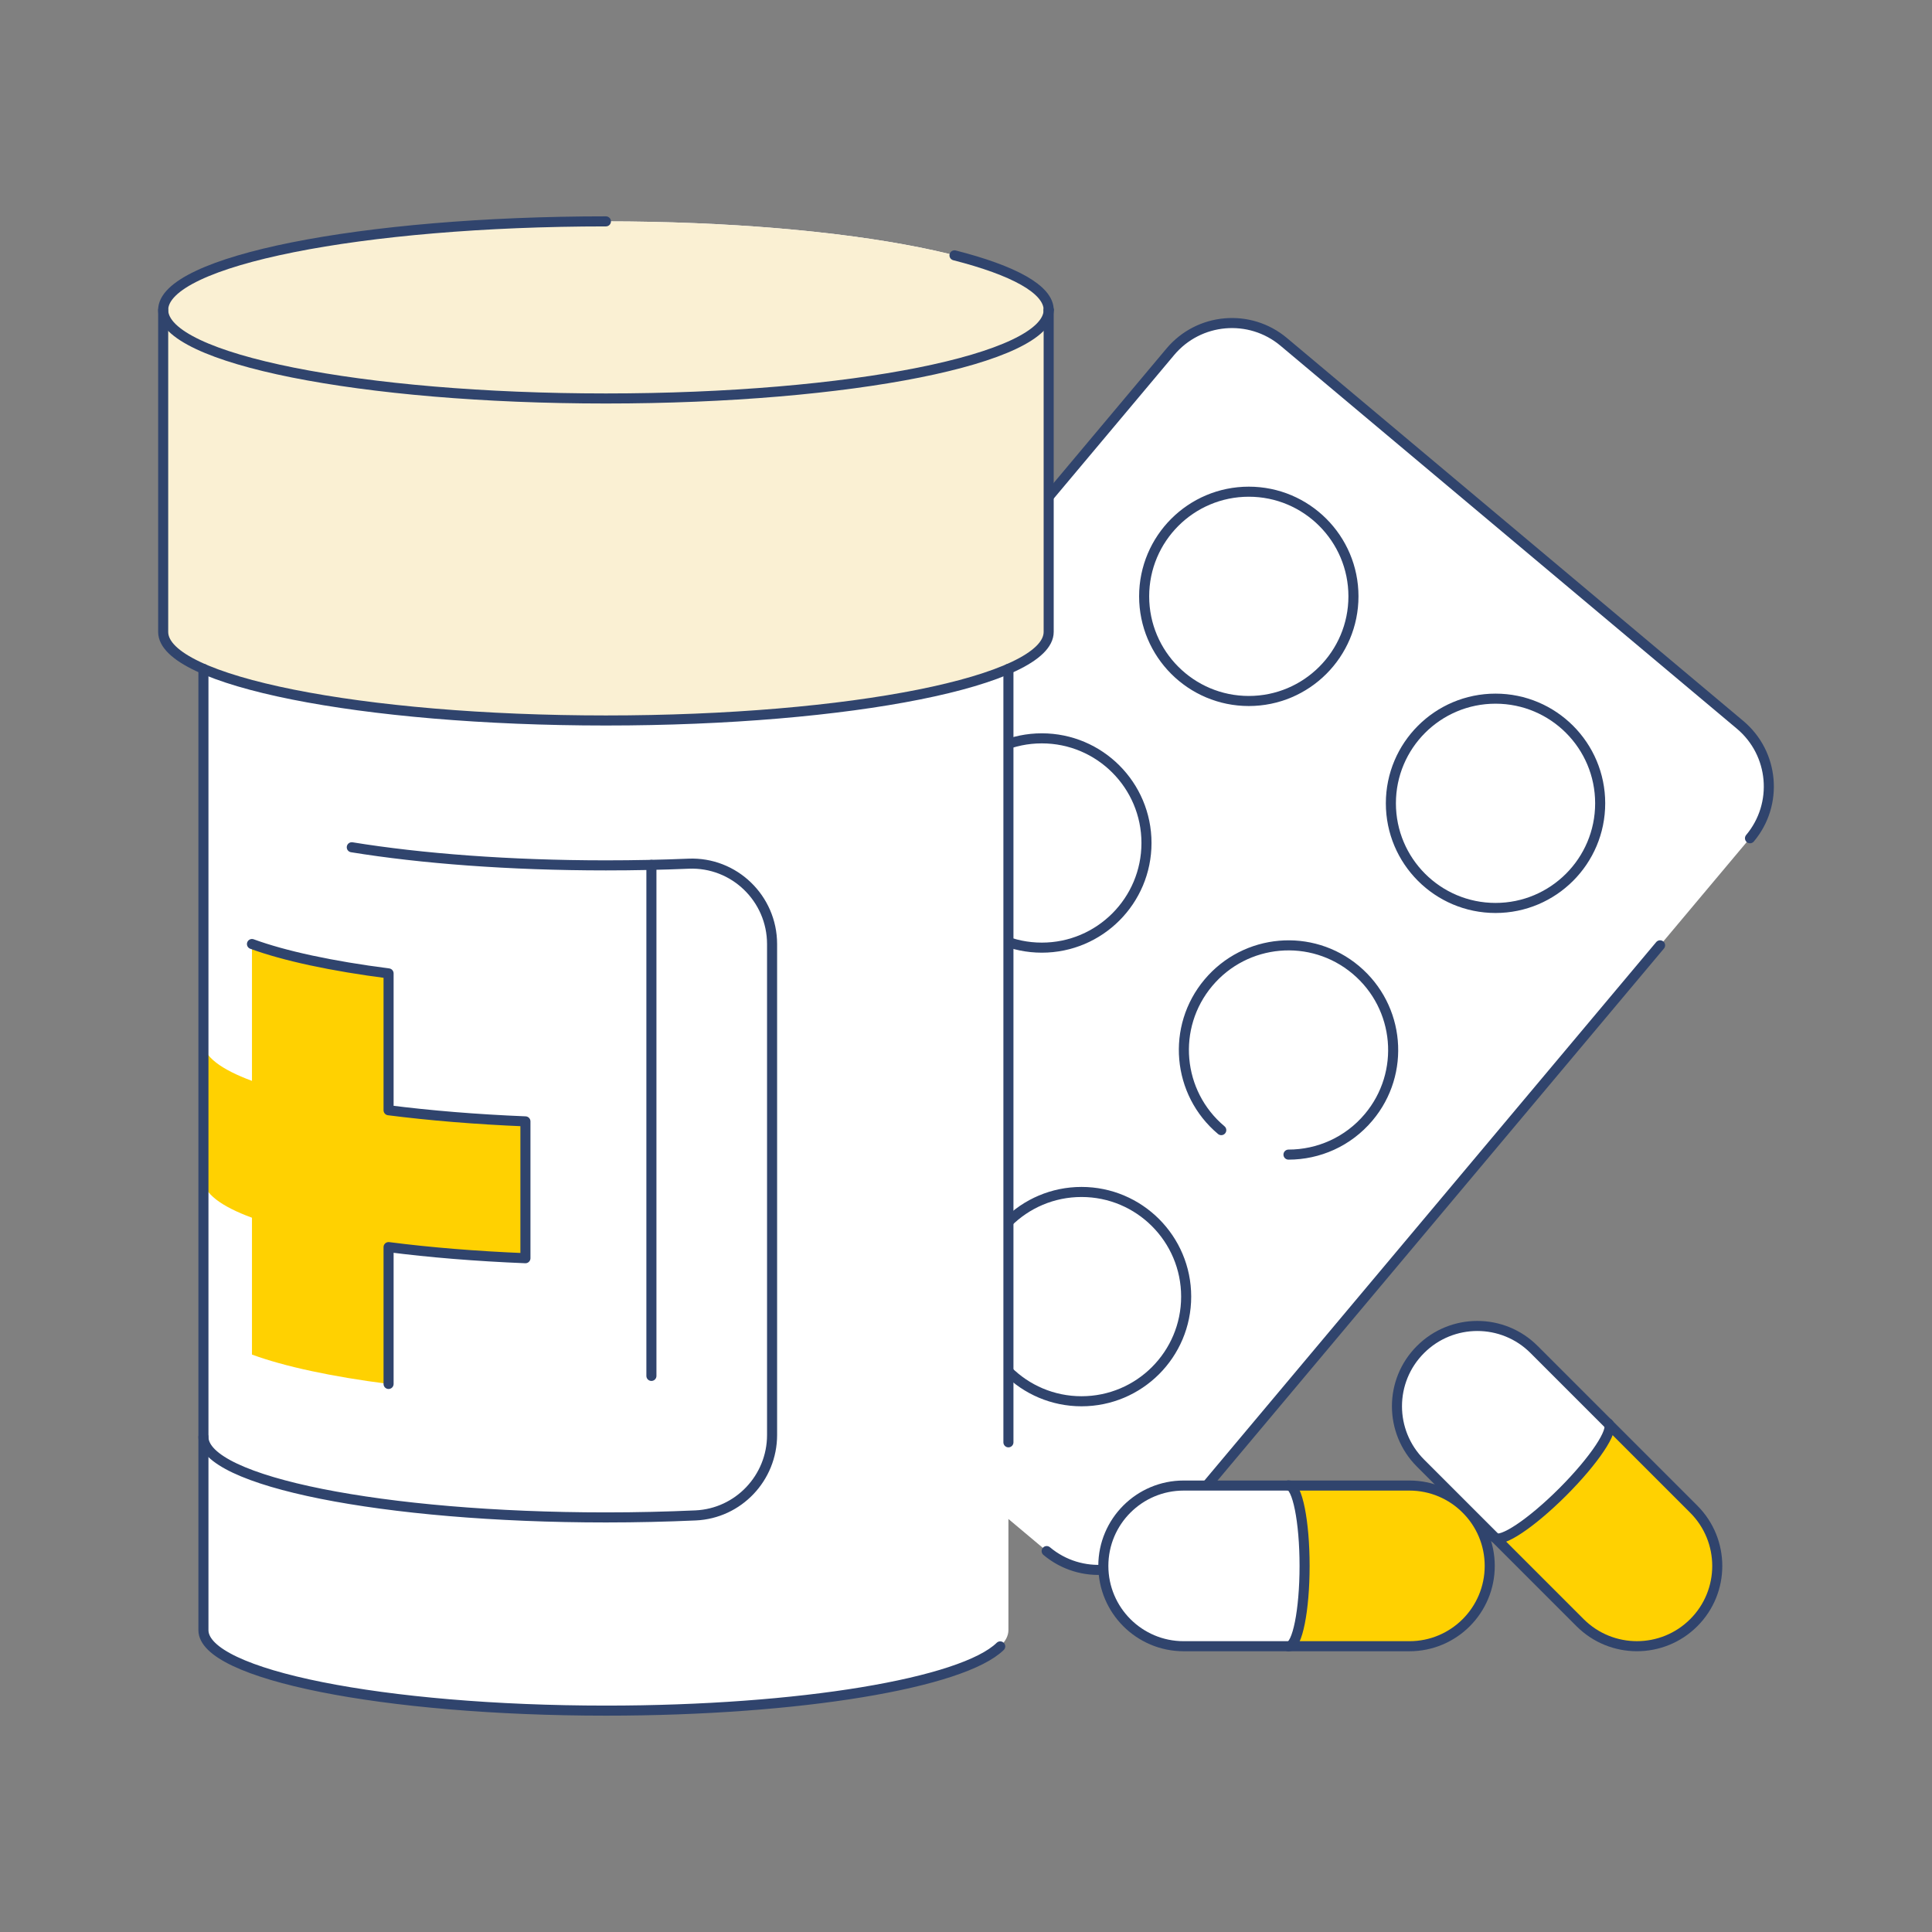<svg width="768" height="768" viewBox="0 0 768 768" fill="none" xmlns="http://www.w3.org/2000/svg">
<rect x="0" y="0" width="768" height="768" fill="#808080" stroke="none"/>
<path d="M416.064 616.576L234.656 464.352C221.12 452.992 219.36 432.8 230.72 419.264L465.216 139.808C476.576 126.272 496.768 124.512 510.304 135.872L691.712 288.096C705.248 299.456 707.008 319.648 695.648 333.184L461.152 612.64C449.792 626.176 429.6 627.936 416.064 616.576Z" fill="white"/>
<path d="M594.496 360.928C617.471 360.928 636.096 342.303 636.096 319.328C636.096 296.353 617.471 277.728 594.496 277.728C571.521 277.728 552.896 296.353 552.896 319.328C552.896 342.303 571.521 360.928 594.496 360.928Z" stroke="#30446D" stroke-width="4" stroke-miterlimit="10" stroke-linecap="round" stroke-linejoin="round"/>
<path d="M414.144 376.704C437.119 376.704 455.744 358.079 455.744 335.104C455.744 312.129 437.119 293.504 414.144 293.504C391.169 293.504 372.544 312.129 372.544 335.104C372.544 358.079 391.169 376.704 414.144 376.704Z" stroke="#30446D" stroke-width="4" stroke-miterlimit="10" stroke-linecap="round" stroke-linejoin="round"/>
<path d="M485.472 449.248C467.872 434.464 465.568 408.256 480.352 390.656C495.136 373.056 521.344 370.752 538.944 385.536C556.544 400.32 558.848 426.528 544.064 444.128C535.84 453.92 524.064 458.976 512.192 458.976" stroke="#30446D" stroke-width="4" stroke-miterlimit="10" stroke-linecap="round" stroke-linejoin="round"/>
<path d="M331.872 474.752C354.847 474.752 373.472 456.127 373.472 433.152C373.472 410.177 354.847 391.552 331.872 391.552C308.897 391.552 290.272 410.177 290.272 433.152C290.272 456.127 308.897 474.752 331.872 474.752Z" stroke="#30446D" stroke-width="4" stroke-miterlimit="10" stroke-linecap="round" stroke-linejoin="round"/>
<path d="M429.92 557.024C452.895 557.024 471.52 538.399 471.52 515.424C471.52 492.449 452.895 473.824 429.92 473.824C406.945 473.824 388.32 492.449 388.32 515.424C388.32 538.399 406.945 557.024 429.92 557.024Z" stroke="#30446D" stroke-width="4" stroke-miterlimit="10" stroke-linecap="round" stroke-linejoin="round"/>
<path d="M659.904 375.776L461.152 612.64" stroke="#30446D" stroke-width="4" stroke-miterlimit="10" stroke-linecap="round" stroke-linejoin="round"/>
<path d="M354.432 564.896L234.656 464.384C221.12 453.024 219.36 432.832 230.72 419.296L465.216 139.84C476.576 126.304 496.768 124.544 510.304 135.904L691.712 288.128C705.248 299.488 707.008 319.68 695.648 333.216" stroke="#30446D" stroke-width="4" stroke-miterlimit="10" stroke-linecap="round" stroke-linejoin="round"/>
<path d="M461.152 612.64C449.792 626.176 429.6 627.936 416.064 616.576" stroke="#30446D" stroke-width="4" stroke-miterlimit="10" stroke-linecap="round" stroke-linejoin="round"/>
<path d="M496.416 278.656C519.391 278.656 538.016 260.031 538.016 237.056C538.016 214.081 519.391 195.456 496.416 195.456C473.441 195.456 454.816 214.081 454.816 237.056C454.816 260.031 473.441 278.656 496.416 278.656Z" stroke="#30446D" stroke-width="4" stroke-miterlimit="10" stroke-linecap="round" stroke-linejoin="round"/>
<path d="M240.864 88C143.648 88 64.864 103.744 64.864 123.2V251.2C64.864 256.448 70.624 261.408 80.896 265.888H80.864V648C80.864 665.664 152.512 680 240.864 680C329.216 680 400.864 665.664 400.864 648V265.888H400.832C411.104 261.408 416.864 256.448 416.864 251.2V123.2C416.864 103.744 338.08 88 240.864 88Z" fill="white"/>
<path d="M240.864 344C152.512 344 80.864 329.664 80.864 312V571.2C80.864 588.864 152.512 603.2 240.864 603.2C246.976 603.2 252.992 603.136 258.912 603.008V343.808C252.992 343.904 246.976 344 240.864 344Z" fill="white"/>
<path d="M208.864 445.76C189.184 444.96 170.816 443.424 154.464 441.344V386.944C131.808 384.032 113.088 380 100.16 375.264V429.664C87.872 425.12 80.864 419.936 80.864 414.432V468.832C80.864 474.336 87.872 479.552 100.16 484.064V538.464C113.056 543.2 131.808 547.232 154.464 550.144V495.744C170.816 497.856 189.184 499.36 208.864 500.16V445.76Z" fill="#FFD101"/>
<path d="M240.864 88C143.648 88 64.864 103.744 64.864 123.2V251.2C64.864 270.656 143.648 286.4 240.864 286.4C338.08 286.4 416.864 270.656 416.864 251.2V123.2C416.864 103.744 338.08 88 240.864 88Z" fill="#FAF0D3"/>
<path d="M400.864 573.344V265.888" stroke="#30446D" stroke-width="4" stroke-miterlimit="10" stroke-linecap="round" stroke-linejoin="round"/>
<path d="M80.864 265.888V648C80.864 665.664 152.512 680 240.864 680C318.176 680 382.688 669.024 397.6 654.464" stroke="#30446D" stroke-width="4" stroke-miterlimit="10" stroke-linecap="round" stroke-linejoin="round"/>
<path d="M379.424 101.504C402.88 107.488 416.864 115.008 416.864 123.2" stroke="#30446D" stroke-width="4" stroke-miterlimit="10" stroke-linecap="round" stroke-linejoin="round"/>
<path d="M416.864 123.2C416.864 142.656 338.08 158.4 240.864 158.4C143.648 158.4 64.864 142.656 64.864 123.2C64.864 103.744 143.648 88 240.864 88" stroke="#30446D" stroke-width="4" stroke-miterlimit="10" stroke-linecap="round" stroke-linejoin="round"/>
<path d="M416.864 123.2V251.2C416.864 270.656 338.08 286.4 240.864 286.4C143.648 286.4 64.864 270.656 64.864 251.2V123.2" stroke="#30446D" stroke-width="4" stroke-miterlimit="10" stroke-linecap="round" stroke-linejoin="round"/>
<path d="M139.84 336.8C167.392 341.28 202.56 344 240.864 344C252.128 344 263.104 343.776 273.696 343.328C291.84 342.56 306.912 357.152 306.912 375.296V570.432C306.912 587.488 293.536 601.632 276.512 602.4C265.056 602.912 253.12 603.2 240.864 603.2C152.512 603.2 80.864 588.864 80.864 571.2" stroke="#30446D" stroke-width="4" stroke-miterlimit="10" stroke-linecap="round" stroke-linejoin="round"/>
<path d="M258.944 343.808V546.944" stroke="#30446D" stroke-width="4" stroke-miterlimit="10" stroke-linecap="round" stroke-linejoin="round"/>
<path d="M154.464 550.144V495.744C170.816 497.856 189.184 499.36 208.864 500.16V445.76C189.184 444.96 170.816 443.424 154.464 441.344V386.944C131.808 384.032 113.088 380 100.16 375.264" stroke="#30446D" stroke-width="4" stroke-miterlimit="10" stroke-linecap="round" stroke-linejoin="round"/>
<path d="M560.256 590.528H512.448C515.872 591.232 518.592 605.248 518.592 622.464C518.592 639.68 515.872 653.696 512.448 654.4H560.256C577.888 654.4 592.192 640.096 592.192 622.464C592.192 604.832 577.92 590.528 560.256 590.528Z" fill="#FFD101"/>
<path d="M518.592 622.464C518.592 605.248 515.872 591.232 512.448 590.528H470.528C452.896 590.528 438.592 604.832 438.592 622.464C438.592 640.096 452.896 654.4 470.528 654.4H512.448C515.872 653.696 518.592 639.68 518.592 622.464Z" fill="white"/>
<path d="M560.256 654.4H470.528C452.896 654.4 438.592 640.096 438.592 622.464C438.592 604.832 452.896 590.528 470.528 590.528H560.256C577.888 590.528 592.192 604.832 592.192 622.464C592.192 640.096 577.92 654.4 560.256 654.4Z" stroke="#30446D" stroke-width="4" stroke-miterlimit="10" stroke-linecap="round" stroke-linejoin="round"/>
<path d="M512.192 590.464C515.712 590.464 518.592 604.8 518.592 622.464C518.592 640.128 515.712 654.464 512.192 654.464" stroke="#30446D" stroke-width="4" stroke-miterlimit="10" stroke-linecap="round" stroke-linejoin="round"/>
<path d="M673.279 599.872L639.487 566.08C641.407 568.992 633.439 580.832 621.247 592.992C609.055 605.184 597.247 613.152 594.335 611.232L628.127 645.024C640.607 657.504 660.831 657.504 673.279 645.024C685.759 632.576 685.759 612.352 673.279 599.872Z" fill="#FFD101"/>
<path d="M621.247 592.992C633.439 580.8 641.407 568.992 639.487 566.08L609.824 536.416C597.344 523.936 577.12 523.936 564.672 536.416C552.192 548.896 552.192 569.12 564.672 581.568L594.335 611.232C597.247 613.152 609.055 605.184 621.247 592.992Z" fill="white"/>
<path d="M628.127 645.056L564.672 581.6C552.192 569.12 552.192 548.896 564.672 536.448C577.152 523.968 597.376 523.968 609.824 536.448L673.279 599.904C685.759 612.384 685.759 632.608 673.279 645.056C660.799 657.504 640.607 657.504 628.127 645.056Z" stroke="#30446D" stroke-width="4" stroke-miterlimit="10" stroke-linecap="round" stroke-linejoin="round"/>
<path d="M639.36 565.856C641.856 568.352 633.76 580.512 621.248 593.024C608.736 605.536 596.608 613.632 594.08 611.136" stroke="#30446D" stroke-width="4" stroke-miterlimit="10" stroke-linecap="round" stroke-linejoin="round"/>
</svg>
